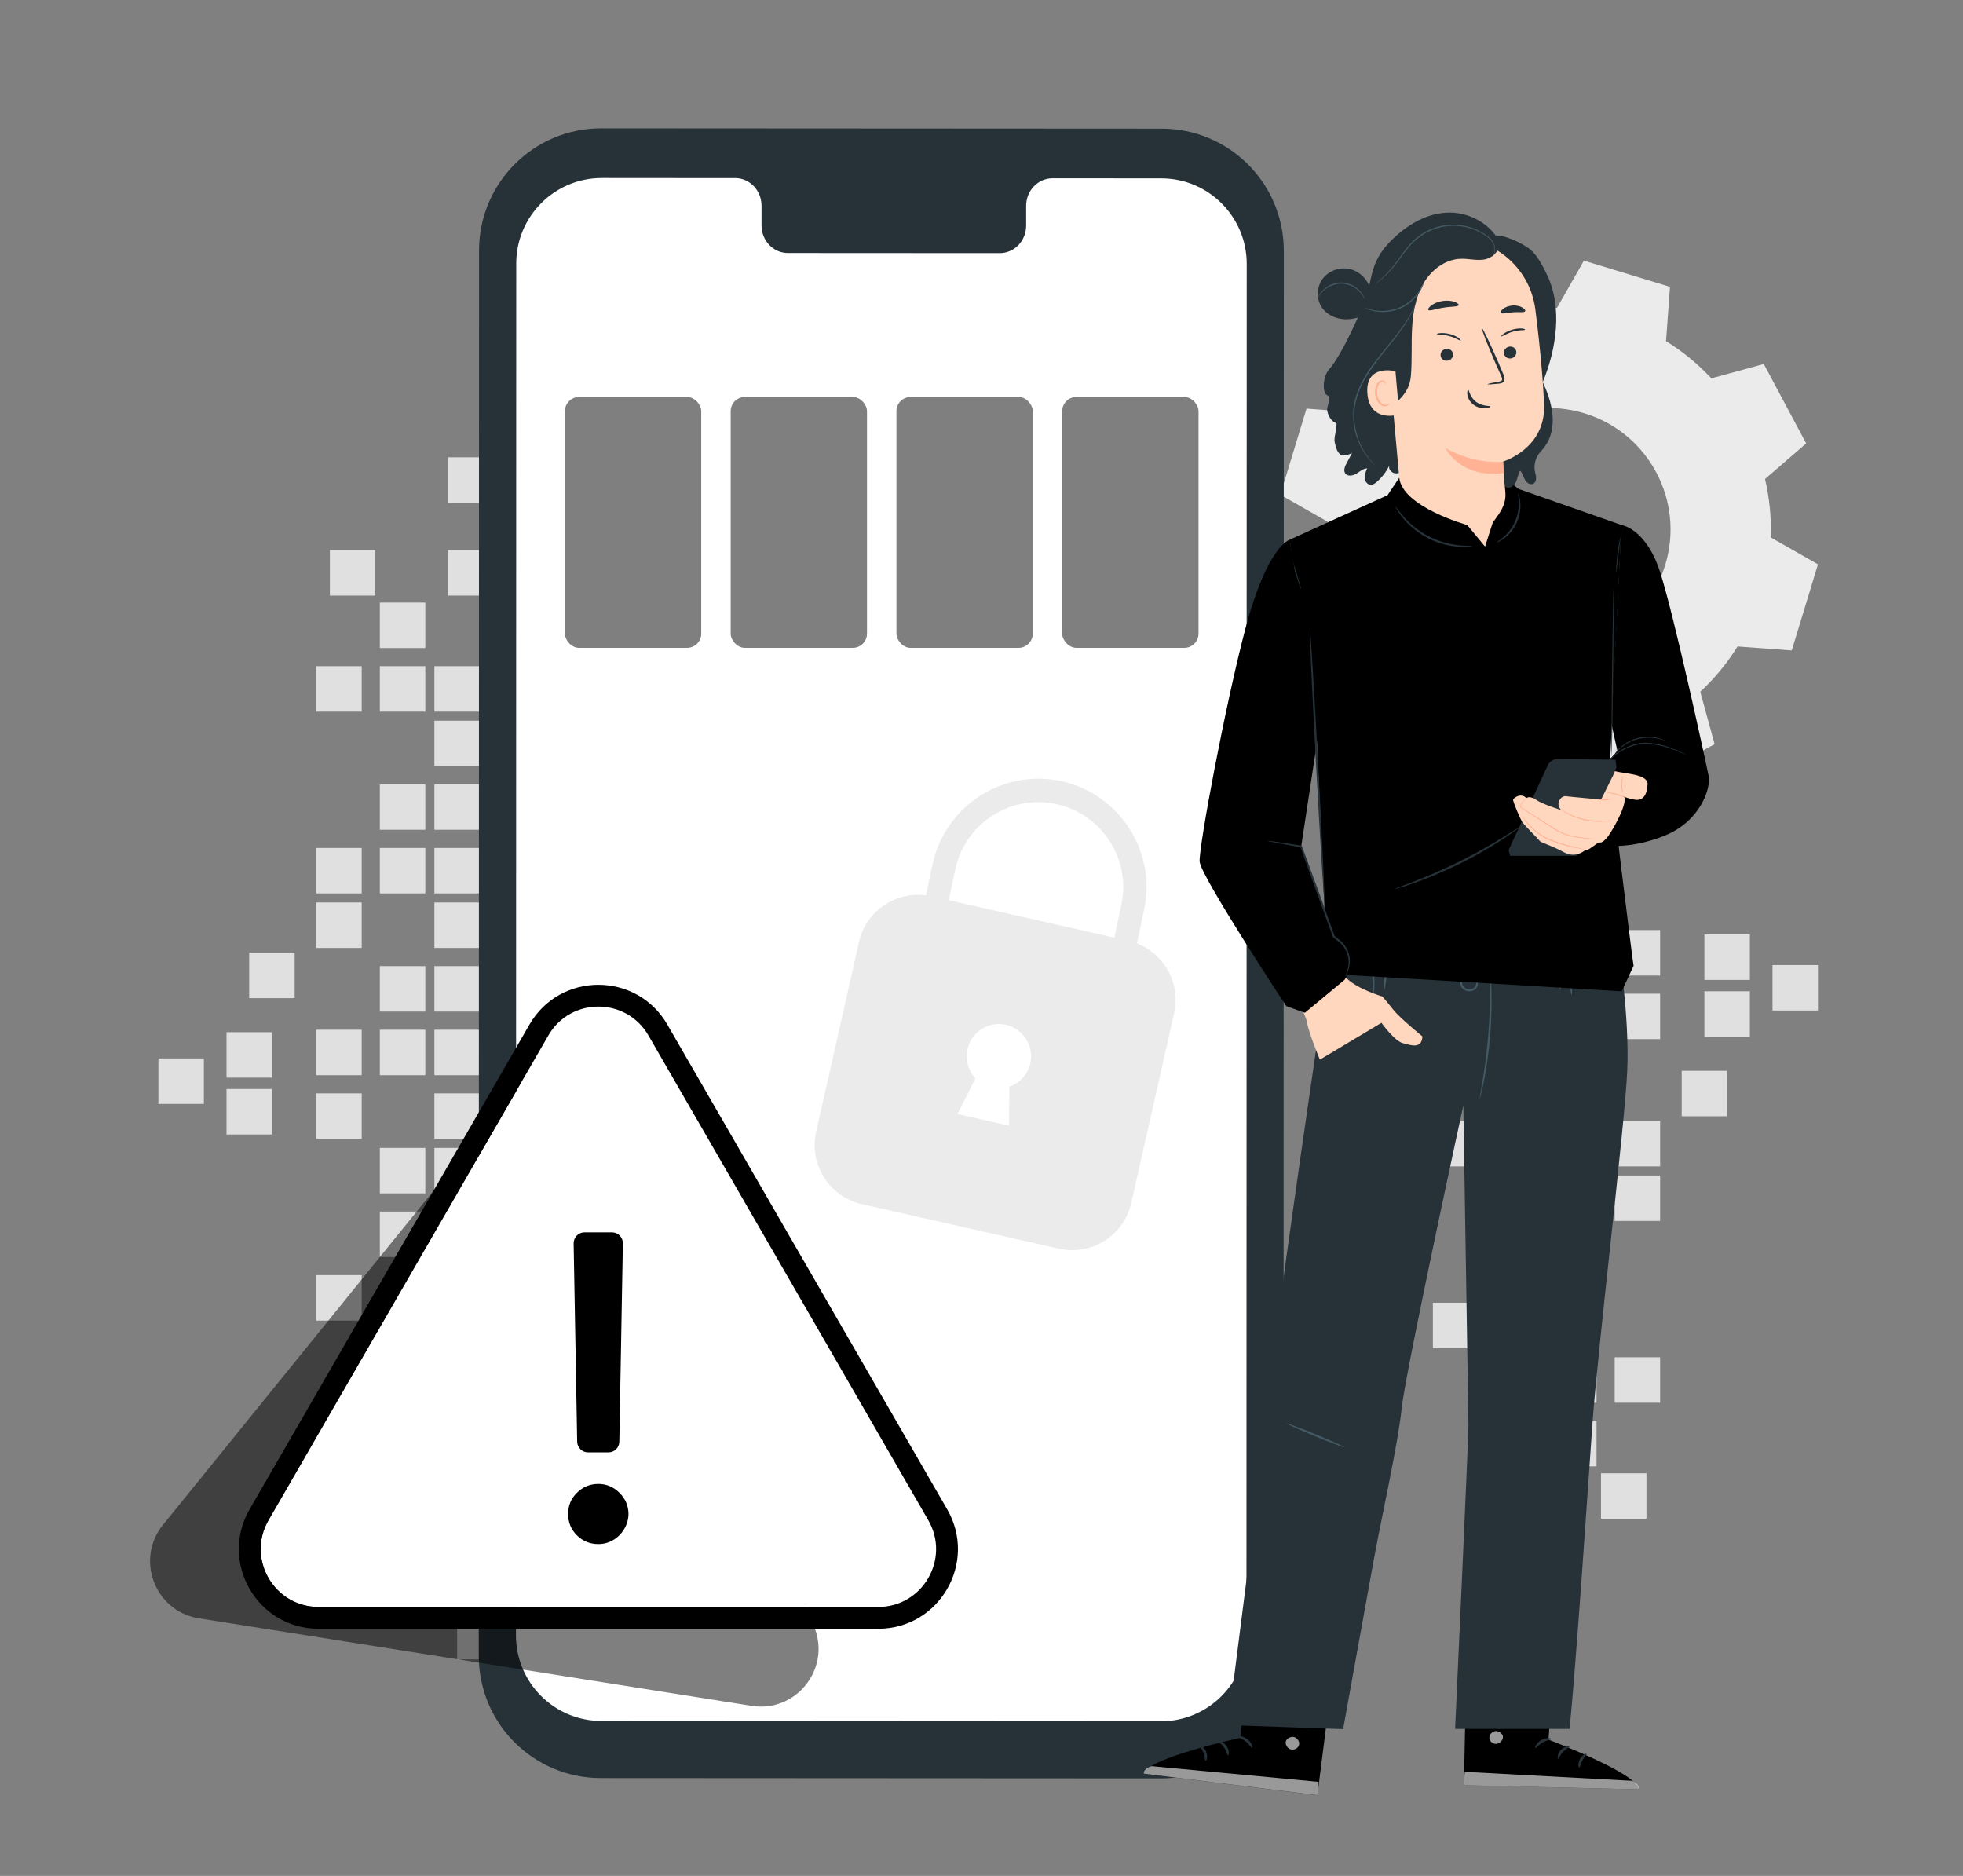 <svg width="1800" height="1720" viewBox="0 0 1800 1720" fill="none" xmlns="http://www.w3.org/2000/svg">
<rect x="0" y="0" width="1800" height="1720" fill="#808080" stroke="none"/>
<g clip-path="url(#clip0_119_6794)">
<path d="M1247.7 378.264C1257.29 362.768 1268.84 348.836 1281.87 336.722L1268.69 288.618L1341.53 249.802L1374.14 287.558C1391.5 283.47 1409.47 281.652 1427.69 282.309L1452.38 239L1531.32 263.027L1527.69 312.746C1543.18 322.336 1557.11 333.895 1569.23 346.918L1617.33 333.744L1656.2 406.581L1618.44 439.188C1622.53 456.502 1624.35 474.522 1623.69 492.743L1667 517.426L1642.97 596.371L1593.25 592.737C1583.66 608.233 1572.1 622.164 1559.08 634.279L1572.26 682.382L1499.42 721.249L1466.81 683.493C1449.5 687.581 1431.48 689.398 1413.26 688.742L1388.57 732.051L1309.63 708.024L1313.26 658.305C1297.77 648.715 1283.84 637.156 1271.72 624.133L1223.62 637.307L1184.8 564.47L1222.56 531.862C1218.47 514.549 1216.65 496.529 1217.31 478.307L1174 453.625L1198.03 374.68L1247.75 378.314L1247.7 378.264ZM1313.97 453.069C1296.05 511.924 1329.26 574.111 1388.07 591.98C1446.87 609.899 1509.11 576.685 1526.98 517.88C1544.9 459.076 1511.69 396.839 1452.88 378.97C1394.03 361.051 1331.84 394.265 1313.97 453.069Z" fill="#EBEBEB"/>
<path d="M1468.05 1392.53H1509.73V1350.85H1468.05V1392.53Z" fill="#E0E0E0"/>
<path d="M1359.74 1392.53H1401.42V1350.85H1359.74V1392.53Z" fill="#E0E0E0"/>
<path d="M1522.28 1077.79H1480.6V1119.47H1522.28V1077.79Z" fill="#E0E0E0"/>
<path d="M1463.94 1077.79H1422.26V1119.47H1463.94V1077.79Z" fill="#E0E0E0"/>
<path d="M1413.93 1077.79H1372.25V1119.47H1413.93V1077.79Z" fill="#E0E0E0"/>
<path d="M1522.28 1027.78H1480.6V1069.46H1522.28V1027.78Z" fill="#E0E0E0"/>
<path d="M1413.93 1027.78H1372.25V1069.46H1413.93V1027.78Z" fill="#E0E0E0"/>
<path d="M1355.59 1027.78H1313.91V1069.46H1355.59V1027.78Z" fill="#E0E0E0"/>
<path d="M1463.94 969.438H1422.26V1011.12H1463.94V969.438Z" fill="#E0E0E0"/>
<path d="M1413.93 969.438H1372.25V1011.12H1413.93V969.438Z" fill="#E0E0E0"/>
<path d="M1522.28 911.101H1480.6V952.781H1522.28V911.101Z" fill="#E0E0E0"/>
<path d="M1463.94 911.101H1422.26V952.781H1463.94V911.101Z" fill="#E0E0E0"/>
<path d="M1413.93 911.101H1372.25V952.781H1413.93V911.101Z" fill="#E0E0E0"/>
<path d="M1604.55 856.799H1562.87V898.48H1604.55V856.799Z" fill="#E0E0E0"/>
<path d="M1604.55 908.882H1562.87V950.562H1604.55V908.882Z" fill="#E0E0E0"/>
<path d="M1522.28 852.762H1480.6V894.443H1522.28V852.762Z" fill="#E0E0E0"/>
<path d="M1413.93 852.762H1372.25V894.443H1413.93V852.762Z" fill="#E0E0E0"/>
<path d="M1355.59 852.762H1313.91V894.443H1355.59V852.762Z" fill="#E0E0E0"/>
<path d="M1666.99 884.841H1625.31V926.521H1666.99V884.841Z" fill="#E0E0E0"/>
<path d="M1463.94 802.753H1422.26V844.433H1463.94V802.753Z" fill="#E0E0E0"/>
<path d="M1413.93 802.753H1372.25V844.433H1413.93V802.753Z" fill="#E0E0E0"/>
<path d="M1463.94 744.415H1422.26V786.095H1463.94V744.415Z" fill="#E0E0E0"/>
<path d="M1413.93 744.415H1372.25V786.095H1413.93V744.415Z" fill="#E0E0E0"/>
<path d="M1355.59 744.415H1313.91V786.095H1355.59V744.415Z" fill="#E0E0E0"/>
<path d="M1522.28 686.077H1480.6V727.757H1522.28V686.077Z" fill="#E0E0E0"/>
<path d="M1413.93 686.077H1372.25V727.757H1413.93V686.077Z" fill="#E0E0E0"/>
<path d="M1355.59 686.077H1313.91V727.757H1355.59V686.077Z" fill="#E0E0E0"/>
<path d="M1413.93 636.067H1372.25V677.748H1413.93V636.067Z" fill="#E0E0E0"/>
<path d="M1522.28 577.729H1480.6V619.41H1522.28V577.729Z" fill="#E0E0E0"/>
<path d="M1463.94 577.729H1422.26V619.41H1463.94V577.729Z" fill="#E0E0E0"/>
<path d="M1413.93 577.729H1372.25V619.41H1413.93V577.729Z" fill="#E0E0E0"/>
<path d="M1355.59 577.729H1313.91V619.41H1355.59V577.729Z" fill="#E0E0E0"/>
<path d="M1463.94 519.392H1422.26V561.072H1463.94V519.392Z" fill="#E0E0E0"/>
<path d="M1355.59 519.392H1313.91V561.072H1355.59V519.392Z" fill="#E0E0E0"/>
<path d="M1413.93 469.382H1372.25V511.063H1413.93V469.382Z" fill="#E0E0E0"/>
<path d="M1393.09 375.51H1351.41V417.191H1393.09V375.51Z" fill="#E0E0E0"/>
<path d="M1463.94 1302.81H1422.26V1344.49H1463.94V1302.81Z" fill="#E0E0E0"/>
<path d="M1522.28 1244.47H1480.6V1286.15H1522.28V1244.47Z" fill="#E0E0E0"/>
<path d="M1463.94 1244.47H1422.26V1286.15H1463.94V1244.47Z" fill="#E0E0E0"/>
<path d="M1413.93 1244.47H1372.25V1286.15H1413.93V1244.47Z" fill="#E0E0E0"/>
<path d="M1401.42 1435.96H1359.74V1477.64H1401.42V1435.96Z" fill="#E0E0E0"/>
<path d="M1413.93 1194.46H1372.25V1236.14H1413.93V1194.46Z" fill="#E0E0E0"/>
<path d="M1355.59 1194.46H1313.91V1236.14H1355.59V1194.46Z" fill="#E0E0E0"/>
<path d="M1463.94 1136.12H1422.26V1177.8H1463.94V1136.12Z" fill="#E0E0E0"/>
<path d="M1413.93 1136.12H1372.25V1177.8H1413.93V1136.12Z" fill="#E0E0E0"/>
<path d="M1583.74 981.804H1542.06V1023.48H1583.74V981.804Z" fill="#E0E0E0"/>
<path d="M344.167 504.407H302.486V546.087H344.167V504.407Z" fill="#E0E0E0"/>
<path d="M452.513 504.407H410.833V546.087H452.513V504.407Z" fill="#E0E0E0"/>
<path d="M331.655 777.476H289.975V819.156H331.655V777.476Z" fill="#E0E0E0"/>
<path d="M389.993 777.476H348.312V819.156H389.993V777.476Z" fill="#E0E0E0"/>
<path d="M440.003 777.476H398.322V819.156H440.003V777.476Z" fill="#E0E0E0"/>
<path d="M331.655 827.485H289.975V869.165H331.655V827.485Z" fill="#E0E0E0"/>
<path d="M440.003 827.485H398.322V869.165H440.003V827.485Z" fill="#E0E0E0"/>
<path d="M498.341 827.485H456.66V869.165H498.341V827.485Z" fill="#E0E0E0"/>
<path d="M389.993 885.823H348.312V927.504H389.993V885.823Z" fill="#E0E0E0"/>
<path d="M440.003 885.823H398.322V927.504H440.003V885.823Z" fill="#E0E0E0"/>
<path d="M331.655 944.161H289.975V985.842H331.655V944.161Z" fill="#E0E0E0"/>
<path d="M389.993 944.161H348.312V985.842H389.993V944.161Z" fill="#E0E0E0"/>
<path d="M440.003 944.161H398.322V985.842H440.003V944.161Z" fill="#E0E0E0"/>
<path d="M249.386 998.499H207.705V1040.18H249.386V998.499Z" fill="#E0E0E0"/>
<path d="M249.386 946.416H207.705V988.096H249.386V946.416Z" fill="#E0E0E0"/>
<path d="M331.655 1002.5H289.975V1044.18H331.655V1002.5Z" fill="#E0E0E0"/>
<path d="M440.003 1002.5H398.322V1044.18H440.003V1002.5Z" fill="#E0E0E0"/>
<path d="M498.341 1002.5H456.66V1044.18H498.341V1002.5Z" fill="#E0E0E0"/>
<path d="M186.937 970.457H145.257V1012.14H186.937V970.457Z" fill="#E0E0E0"/>
<path d="M389.993 1052.51H348.312V1094.19H389.993V1052.51Z" fill="#E0E0E0"/>
<path d="M440.003 1052.51H398.322V1094.19H440.003V1052.51Z" fill="#E0E0E0"/>
<path d="M389.993 1110.85H348.312V1152.53H389.993V1110.85Z" fill="#E0E0E0"/>
<path d="M440.003 1110.85H398.322V1152.53H440.003V1110.85Z" fill="#E0E0E0"/>
<path d="M498.341 1110.85H456.66V1152.53H498.341V1110.85Z" fill="#E0E0E0"/>
<path d="M331.655 1169.18H289.975V1210.86H331.655V1169.18Z" fill="#E0E0E0"/>
<path d="M440.003 1169.18H398.322V1210.86H440.003V1169.18Z" fill="#E0E0E0"/>
<path d="M498.341 1169.18H456.66V1210.86H498.341V1169.18Z" fill="#E0E0E0"/>
<path d="M440.003 1219.19H398.322V1260.87H440.003V1219.19Z" fill="#E0E0E0"/>
<path d="M331.655 1277.53H289.975V1319.21H331.655V1277.53Z" fill="#E0E0E0"/>
<path d="M389.993 1277.53H348.312V1319.21H389.993V1277.53Z" fill="#E0E0E0"/>
<path d="M440.003 1277.53H398.322V1319.21H440.003V1277.53Z" fill="#E0E0E0"/>
<path d="M498.341 1277.53H456.66V1319.21H498.341V1277.53Z" fill="#E0E0E0"/>
<path d="M389.993 1335.87H348.312V1377.55H389.993V1335.87Z" fill="#E0E0E0"/>
<path d="M498.341 1335.87H456.66V1377.55H498.341V1335.87Z" fill="#E0E0E0"/>
<path d="M331.655 1385.88H289.975V1427.56H331.655V1385.88Z" fill="#E0E0E0"/>
<path d="M440.003 1385.88H398.322V1427.56H440.003V1385.88Z" fill="#E0E0E0"/>
<path d="M460.843 1479.79H419.162V1521.47H460.843V1479.79Z" fill="#E0E0E0"/>
<path d="M389.993 552.489H348.312V594.169H389.993V552.489Z" fill="#E0E0E0"/>
<path d="M331.655 610.827H289.975V652.507H331.655V610.827Z" fill="#E0E0E0"/>
<path d="M389.993 610.827H348.312V652.507H389.993V610.827Z" fill="#E0E0E0"/>
<path d="M440.003 610.827H398.322V652.507H440.003V610.827Z" fill="#E0E0E0"/>
<path d="M452.513 419.3H410.833V460.981H452.513V419.3Z" fill="#E0E0E0"/>
<path d="M440.003 660.799H398.322V702.48H440.003V660.799Z" fill="#E0E0E0"/>
<path d="M498.341 660.799H456.66V702.48H498.341V660.799Z" fill="#E0E0E0"/>
<path d="M389.993 719.138H348.312V760.818H389.993V719.138Z" fill="#E0E0E0"/>
<path d="M440.003 719.138H398.322V760.818H440.003V719.138Z" fill="#E0E0E0"/>
<path d="M270.189 873.494H228.509V915.174H270.189V873.494Z" fill="#E0E0E0"/>
<path d="M1064.93 1630.58L550.912 1630.29C489.082 1630.29 439 1580.13 439 1518.3L439.255 229.629C439.255 167.763 489.446 117.645 551.275 117.681L1065.3 117.972C1127.13 118.008 1177.21 168.127 1177.21 229.956L1176.95 1518.63C1176.95 1580.5 1126.76 1630.62 1064.93 1630.58Z" fill="#263238"/>
<path d="M1064.79 163.544L965.134 163.471C951.786 163.471 940.947 174.782 940.947 188.749V206.825C940.947 220.791 930.109 232.102 916.725 232.102L722.47 231.993C709.123 231.993 698.284 220.645 698.284 206.679V188.603C698.284 174.637 687.446 163.289 674.098 163.289H639.037L551.821 163.217C508.504 163.217 473.37 198.314 473.37 241.631L473.115 1499.46C473.115 1542.78 508.176 1577.88 551.493 1577.91L1064.5 1578.21C1107.81 1578.21 1142.95 1543.11 1142.95 1499.79L1143.2 241.958C1143.2 198.678 1108.14 163.544 1064.82 163.544H1064.79Z" fill="white"/>
<path d="M1344.86 1514.99L1342.32 1636.83L1502.67 1640.62C1502.13 1626.11 1419.93 1595.08 1419.93 1595.08L1424.95 1517.1L1344.86 1515.03V1514.99Z" fill="currentColor"/>
<g opacity="0.6">
<path d="M1370.5 1587.37C1367.38 1588.1 1365.16 1591.34 1365.78 1594.32C1366.43 1597.3 1369.89 1599.48 1373.01 1598.79C1376.14 1598.1 1378.94 1594.28 1377.96 1591.41C1376.98 1588.5 1372.72 1586.17 1369.85 1587.55" fill="white"/>
</g>
<g opacity="0.6">
<path d="M1342.32 1636.84L1343.08 1624.58L1496.56 1632.8C1496.56 1632.8 1503.62 1635.89 1502.71 1640.62L1342.35 1636.84H1342.32Z" fill="white"/>
</g>
<path d="M1422.51 1594.39C1422.48 1595.12 1418.55 1595.37 1414.62 1597.66C1410.66 1599.85 1408.58 1603.01 1407.86 1602.72C1407.13 1602.57 1408.44 1598.17 1413.2 1595.48C1417.97 1592.75 1422.69 1593.74 1422.48 1594.43L1422.51 1594.39Z" fill="#263238"/>
<path d="M1439.17 1601.34C1439.32 1602.06 1435.9 1603.23 1433.17 1606.32C1430.33 1609.3 1429.57 1612.68 1428.8 1612.61C1428.08 1612.72 1427.64 1608.36 1431.13 1604.61C1434.59 1600.83 1439.21 1600.65 1439.21 1601.34H1439.17Z" fill="#263238"/>
<path d="M1448.23 1620.61C1447.5 1620.76 1446.52 1617.05 1448.63 1613.01C1450.7 1608.98 1454.45 1607.48 1454.77 1608.1C1455.21 1608.72 1452.77 1610.83 1451.06 1614.14C1449.28 1617.41 1448.99 1620.54 1448.23 1620.58V1620.61Z" fill="#263238"/>
<path d="M1421.6 1576.5C1421.24 1577.15 1417.68 1576.06 1413.28 1576.24C1408.84 1576.35 1405.35 1577.66 1404.98 1577.01C1404.55 1576.46 1407.97 1573.81 1413.2 1573.66C1418.44 1573.48 1422.04 1575.91 1421.64 1576.5H1421.6Z" fill="#263238"/>
<path d="M1418.26 1558.42C1418.26 1558.71 1415.17 1559.11 1410.22 1558.2C1407.78 1557.73 1404.87 1556.93 1401.89 1555.55C1400.4 1554.86 1398.87 1554.06 1397.35 1553.11C1396.62 1552.64 1395.74 1552.16 1394.98 1551.26C1394.14 1550.46 1393.71 1548.49 1394.73 1547.33C1395.56 1546.16 1397.05 1545.73 1398.22 1545.73C1399.42 1545.73 1400.36 1545.98 1401.24 1546.2C1403.02 1546.64 1404.66 1547.25 1406.18 1547.95C1409.2 1549.33 1411.67 1551.07 1413.46 1552.71C1417.09 1556.06 1418.29 1558.86 1418 1559C1417.64 1559.22 1415.89 1556.89 1412.18 1554.09C1410.33 1552.71 1407.97 1551.26 1405.13 1550.09C1403.71 1549.51 1402.18 1549 1400.55 1548.64C1398.87 1548.16 1397.42 1548.13 1396.94 1548.82C1396.76 1549.07 1396.76 1549.18 1397.09 1549.66C1397.45 1550.09 1398.11 1550.53 1398.84 1551C1400.22 1551.91 1401.64 1552.71 1403.02 1553.4C1405.78 1554.78 1408.44 1555.73 1410.69 1556.38C1415.24 1557.69 1418.26 1557.98 1418.26 1558.38V1558.42Z" fill="#263238"/>
<path d="M1417.2 1559.44C1416.91 1559.55 1415.42 1556.86 1415.28 1552.06C1415.2 1549.69 1415.53 1546.82 1416.58 1543.76C1417.13 1542.24 1417.82 1540.71 1418.77 1539.22C1419.75 1537.73 1420.95 1535.76 1424 1535.51C1425.6 1535.51 1426.88 1536.71 1427.31 1537.69C1427.82 1538.74 1427.9 1539.62 1428.08 1540.49C1428.33 1542.27 1428.26 1544.02 1427.93 1545.62C1427.35 1548.82 1425.86 1551.47 1424.3 1553.36C1421.06 1557.22 1417.78 1558.02 1417.71 1557.77C1417.46 1557.4 1420.22 1556.02 1422.73 1552.31C1423.97 1550.49 1425.1 1548.05 1425.46 1545.25C1425.64 1543.84 1425.68 1542.38 1425.46 1540.85C1425.24 1539.25 1424.66 1537.91 1424 1538.09C1423.2 1538.09 1421.82 1539.25 1421.13 1540.53C1420.26 1541.87 1419.57 1543.25 1419.02 1544.6C1417.93 1547.33 1417.42 1549.91 1417.28 1552.13C1416.95 1556.57 1417.71 1559.37 1417.28 1559.47L1417.2 1559.44Z" fill="#263238"/>
<path d="M1223.31 1525.14L1208 1646.04L1048.81 1626.29C1051.5 1612.03 1137.33 1593.37 1137.33 1593.37L1143.81 1515.47L1223.35 1525.14H1223.31Z" fill="currentColor"/>
<g opacity="0.6">
<path d="M1187.34 1592.94C1190.32 1594.1 1192.07 1597.66 1190.98 1600.5C1189.92 1603.34 1186.14 1605.01 1183.16 1603.88C1180.14 1602.76 1177.92 1598.57 1179.34 1595.85C1180.76 1593.12 1185.27 1591.44 1187.92 1593.19" fill="white"/>
</g>
<g opacity="0.6">
<path d="M1208 1646L1209.05 1633.74L1056.04 1619.38C1056.04 1619.38 1048.59 1621.41 1048.84 1626.25L1208.04 1646H1208Z" fill="white"/>
</g>
<path d="M1134.86 1592.28C1134.79 1593.01 1138.64 1593.85 1142.17 1596.68C1145.77 1599.45 1147.37 1602.86 1148.13 1602.65C1148.86 1602.61 1148.24 1598.06 1143.88 1594.68C1139.55 1591.26 1134.75 1591.59 1134.86 1592.28Z" fill="#263238"/>
<path d="M1117.36 1596.72C1117.11 1597.41 1120.31 1599.08 1122.56 1602.5C1124.93 1605.88 1125.18 1609.3 1125.98 1609.37C1126.71 1609.59 1127.77 1605.34 1124.86 1601.12C1121.98 1596.86 1117.47 1595.99 1117.36 1596.68V1596.72Z" fill="#263238"/>
<path d="M1105.58 1614.43C1106.27 1614.69 1107.8 1611.12 1106.27 1606.87C1104.78 1602.57 1101.33 1600.54 1100.93 1601.12C1100.42 1601.66 1102.53 1604.14 1103.69 1607.63C1104.96 1611.12 1104.82 1614.25 1105.58 1614.43Z" fill="#263238"/>
<path d="M1138.39 1574.71C1138.64 1575.44 1142.31 1574.86 1146.68 1575.7C1151.04 1576.42 1154.32 1578.24 1154.79 1577.7C1155.3 1577.22 1152.28 1574.1 1147.15 1573.19C1142.02 1572.24 1138.1 1574.13 1138.39 1574.75V1574.71Z" fill="#263238"/>
<path d="M1144.35 1557.33C1144.32 1557.62 1147.33 1558.46 1152.32 1558.27C1154.79 1558.17 1157.77 1557.77 1160.94 1556.89C1162.54 1556.46 1164.17 1555.87 1165.81 1555.15C1166.61 1554.78 1167.52 1554.46 1168.43 1553.66C1169.37 1553 1170.1 1551.11 1169.27 1549.8C1168.57 1548.53 1167.19 1547.87 1166.07 1547.69C1164.9 1547.51 1163.92 1547.62 1163.05 1547.69C1161.23 1547.87 1159.48 1548.24 1157.88 1548.67C1154.68 1549.62 1152.03 1550.96 1149.99 1552.31C1145.92 1555.07 1144.32 1557.66 1144.57 1557.84C1144.9 1558.13 1146.97 1556.06 1151.04 1553.84C1153.08 1552.75 1155.63 1551.66 1158.61 1550.93C1160.1 1550.56 1161.7 1550.31 1163.34 1550.16C1165.08 1549.95 1166.5 1550.13 1166.87 1550.89C1166.97 1551.18 1167.01 1551.29 1166.57 1551.73C1166.17 1552.13 1165.41 1552.46 1164.65 1552.82C1163.12 1553.51 1161.63 1554.09 1160.17 1554.56C1157.23 1555.51 1154.46 1556.09 1152.14 1556.42C1147.44 1557.04 1144.39 1556.89 1144.35 1557.29V1557.33Z" fill="#263238"/>
<path d="M1145.22 1558.49C1145.48 1558.64 1147.33 1556.2 1148.21 1551.47C1148.64 1549.15 1148.72 1546.24 1148.13 1543.07C1147.84 1541.51 1147.33 1539.87 1146.64 1538.23C1145.88 1536.63 1145.01 1534.49 1142.02 1533.8C1140.46 1533.54 1139 1534.56 1138.42 1535.47C1137.77 1536.42 1137.55 1537.29 1137.26 1538.13C1136.75 1539.84 1136.57 1541.58 1136.64 1543.22C1136.75 1546.49 1137.8 1549.33 1139.11 1551.44C1141.77 1555.73 1144.9 1557 1144.97 1556.75C1145.26 1556.42 1142.75 1554.64 1140.82 1550.6C1139.88 1548.6 1139.11 1546.05 1139.15 1543.22C1139.15 1541.8 1139.37 1540.34 1139.84 1538.89C1140.28 1537.33 1141.08 1536.13 1141.7 1536.34C1142.5 1536.42 1143.7 1537.8 1144.17 1539.14C1144.82 1540.6 1145.3 1542.05 1145.66 1543.47C1146.31 1546.31 1146.46 1548.96 1146.28 1551.18C1145.95 1555.62 1144.79 1558.27 1145.22 1558.46V1558.49Z" fill="#263238"/>
<path d="M1483.94 867.929L1219.53 876.367C1219.53 876.367 1160.68 1269.35 1162.32 1296.66L1126.02 1581.7L1231.6 1585.41C1231.6 1585.41 1248.23 1492.99 1259.79 1429.71C1267.5 1387.62 1281.58 1325.87 1285.36 1290.7C1289.18 1255.56 1341.81 1013.63 1341.81 1013.63C1341.81 1013.63 1346.39 1295.03 1346.5 1306.74C1346.61 1318.45 1334.28 1585.19 1334.28 1585.19H1439.13C1444.55 1537.03 1457.43 1344.38 1460.19 1305.46C1465.21 1235.2 1489.76 1032.94 1492.09 982.204C1494.38 931.468 1483.91 867.929 1483.91 867.929H1483.94Z" fill="#263238"/>
<path d="M1259.68 910.118C1259.17 910.118 1258.59 904.663 1258.41 897.898C1258.19 891.133 1258.41 885.641 1258.96 885.604C1259.46 885.604 1260.05 891.06 1260.23 897.825C1260.45 904.59 1260.23 910.082 1259.68 910.118Z" fill="#455A64"/>
<path d="M1269.32 907.282C1268.81 907.245 1268.85 902.553 1269.39 896.843C1269.94 891.133 1270.78 886.514 1271.29 886.551C1271.79 886.587 1271.76 891.279 1271.21 896.989C1270.67 902.699 1269.83 907.318 1269.32 907.282Z" fill="#455A64"/>
<path d="M1430.7 907.281C1430.19 907.281 1429.79 903.281 1429.79 898.334C1429.79 893.388 1430.19 889.387 1430.7 889.387C1431.21 889.387 1431.61 893.388 1431.61 898.334C1431.61 903.281 1431.21 907.281 1430.7 907.281Z" fill="#455A64"/>
<path d="M1441.06 912.01C1440.59 912.083 1439.5 906.954 1440.04 900.553C1440.55 894.152 1442.52 889.242 1442.95 889.387C1443.46 889.533 1442.37 894.479 1441.86 900.699C1441.31 906.882 1441.61 911.973 1441.06 912.01Z" fill="#455A64"/>
<path d="M1356.83 1007.34C1356.83 1007.34 1356.94 1005.66 1357.45 1002.75C1357.99 999.48 1358.72 995.298 1359.56 990.315C1361.3 979.804 1363.34 965.256 1364.65 949.071C1365.96 932.886 1366.28 918.193 1366.25 907.573C1366.21 902.517 1366.18 898.298 1366.14 894.952C1366.14 891.97 1366.14 890.333 1366.28 890.333C1366.39 890.333 1366.61 891.97 1366.87 894.952C1367.12 897.934 1367.38 902.226 1367.56 907.573C1367.92 918.229 1367.78 932.995 1366.47 949.253C1365.16 965.511 1362.9 980.095 1360.83 990.57C1359.81 995.807 1358.86 1000.03 1358.14 1002.9C1357.41 1005.81 1356.94 1007.37 1356.83 1007.34Z" fill="#455A64"/>
<path d="M1347.77 893.279C1347.84 893.606 1345.01 893.279 1342.5 896.225C1341.33 897.643 1340.35 899.826 1340.79 902.153C1341.15 904.445 1343.37 906.409 1346.06 906.918C1348.79 907.427 1351.55 906.445 1352.72 904.408C1353.95 902.444 1353.84 900.007 1353.3 898.262C1352.06 894.588 1349.26 893.861 1349.48 893.57C1349.48 893.497 1350.17 893.461 1351.23 894.043C1352.28 894.588 1353.63 895.825 1354.5 897.825C1355.3 899.789 1355.7 902.626 1354.17 905.281C1352.68 908.009 1349.01 909.355 1345.73 908.7C1342.42 908.118 1339.52 905.499 1339.11 902.444C1338.68 899.389 1340.06 896.88 1341.55 895.388C1343.08 893.861 1344.79 893.206 1345.99 893.097C1347.19 892.988 1347.81 893.243 1347.81 893.315L1347.77 893.279Z" fill="#455A64"/>
<path d="M1232.7 1326.89C1232.51 1327.36 1220.55 1322.89 1205.96 1316.88C1191.38 1310.88 1179.74 1305.68 1179.92 1305.21C1180.1 1304.74 1192.07 1309.21 1206.65 1315.21C1221.24 1321.21 1232.88 1326.41 1232.7 1326.89Z" fill="#455A64"/>
<path d="M1497.95 885.605C1497 882.223 1475.94 707.79 1475.94 707.79L1486.85 481.385L1392.65 448.36L1377.74 436.977L1283.03 438.068L1272.3 454.034L1182.65 494.842L1207.64 680.331L1214.66 835.559L1221.28 893.061L1487.03 908.918L1497.91 885.641L1497.95 885.605Z" fill="currentColor"/>
<g opacity="0.3">
<path d="M1483.47 769.256L1384.03 781.222C1383.05 788.569 1388.69 795.588 1395.52 798.461C1402.36 801.335 1410.11 800.898 1417.49 799.843C1424.84 798.789 1432.22 797.188 1439.61 797.843C1447.02 798.498 1454.23 801.444 1461.68 800.971C1469.07 800.534 1476.12 796.534 1480.3 790.423C1484.49 784.35 1485.69 776.312 1483.5 769.256H1483.47Z" fill="black"/>
</g>
<path d="M1486.85 481.385C1486.85 481.385 1508.89 484.476 1521.77 523.102C1534.64 561.727 1564.9 702.117 1566.83 711.791C1568.76 721.466 1560.36 752.271 1526.75 766.056C1494.45 779.294 1468.96 775.112 1468.96 775.112V704.044L1483.11 688.587L1477.54 663.528L1486.78 481.385H1486.85Z" fill="currentColor"/>
<path d="M1546.75 692.369C1546.75 692.369 1545.52 691.896 1543.37 690.951C1541.23 690.005 1538.13 688.623 1534.21 687.204C1530.28 685.75 1525.51 684.222 1520.09 683.204C1517.4 682.695 1514.53 682.294 1511.51 682.113C1508.49 681.894 1505.44 682.04 1502.35 682.658C1489.87 685.204 1479.91 692.224 1474.85 698.734C1472.23 702.007 1470.96 705.135 1470.09 707.317C1469.43 709.536 1469.1 710.809 1468.99 710.809C1468.99 710.809 1468.99 710.482 1469.1 709.863C1469.21 709.245 1469.39 708.336 1469.69 707.208C1470.45 704.99 1471.69 701.716 1474.27 698.334C1479.32 691.533 1489.4 684.295 1502.16 681.676C1505.33 681.058 1508.57 680.912 1511.58 681.131C1514.64 681.312 1517.55 681.749 1520.28 682.294C1525.77 683.386 1530.53 685.022 1534.46 686.55C1538.39 688.077 1541.44 689.569 1543.55 690.623C1544.61 691.132 1545.41 691.569 1545.95 691.896C1546.5 692.187 1546.75 692.369 1546.75 692.405V692.369Z" fill="#263238"/>
<path d="M1526.79 679.13C1526.79 679.13 1524.13 678.112 1519.69 677.202C1515.29 676.293 1508.89 675.857 1502.16 677.566C1495.47 679.239 1490.02 682.622 1486.56 685.531C1483.07 688.441 1481.36 690.696 1481.21 690.587C1481.18 690.55 1481.54 689.932 1482.34 688.95C1483.14 687.932 1484.38 686.55 1486.12 685.022C1489.54 681.931 1495.07 678.366 1501.94 676.621C1508.85 674.875 1515.4 675.42 1519.88 676.548C1522.13 677.093 1523.88 677.748 1525.04 678.257C1526.2 678.766 1526.82 679.13 1526.82 679.166L1526.79 679.13Z" fill="#263238"/>
<path d="M1479.61 539.286C1479.9 539.286 1479.69 573.874 1479.18 616.5C1478.67 659.163 1478.01 693.715 1477.72 693.715C1477.43 693.715 1477.65 659.127 1478.16 616.5C1478.67 573.874 1479.32 539.286 1479.61 539.286Z" fill="#263238"/>
<path d="M1238.15 246.796C1228.91 244.468 1218.44 248.069 1212.76 255.706C1207.13 263.344 1206.87 274.655 1212.44 282.402C1217.06 288.84 1225.06 292.368 1232.99 292.731C1240.91 293.095 1248.77 290.586 1255.75 286.803L1256.95 266.327C1254.84 257.052 1247.39 249.123 1238.15 246.796Z" fill="#263238"/>
<path d="M1293.43 323.464C1302.93 340.086 1309.87 358.634 1310.24 377.802C1310.6 396.969 1303.84 416.754 1289.54 429.484C1286.78 431.921 1283.47 434.212 1279.8 434.03C1276.12 433.848 1272.59 429.993 1274.05 426.611C1271.28 432.394 1267.32 437.595 1262.48 441.813C1260.88 443.232 1258.99 444.578 1256.85 444.505C1253.79 444.396 1251.54 441.268 1251.35 438.213C1251.14 435.158 1252.41 432.212 1253.68 429.448C1249.94 429.52 1246.95 432.321 1243.75 434.285C1240.59 436.249 1235.79 437.122 1233.6 434.067C1231.64 431.375 1233.2 427.629 1234.81 424.683C1242.08 411.299 1249.39 397.151 1249.68 381.912C1249.9 371.037 1246.52 360.198 1247.97 349.469C1249.79 336.376 1259.36 324.628 1271.83 320.264C1279.03 317.754 1287.94 317.936 1293.22 323.428" fill="#263238"/>
<path d="M1379.89 402.497C1386.51 391.986 1400.22 387.731 1405.31 376.42C1414.22 356.489 1411.64 338.813 1409.38 317.1C1407.82 302.224 1407.78 280.947 1397.82 269.818C1390.8 261.962 1385.85 257.234 1379.49 248.869C1372.47 239.667 1365.08 228.683 1370.54 218.5" fill="#263238"/>
<path d="M1376.94 402.97C1380.87 398.242 1386.87 395.332 1393.01 395.187C1396.11 395.114 1399.23 395.769 1402.07 397.005L1370.39 216.099C1378.58 214.426 1398.76 224.173 1404.65 230.065C1410.58 235.957 1414.4 243.595 1418.11 251.051C1433.31 281.748 1426.98 320.627 1414.62 350.415C1425.93 374.019 1427.86 396.751 1414.33 412.208C1414.26 412.281 1414.18 412.354 1414.11 412.463C1413.49 413.154 1412.84 413.917 1412.15 414.718C1407.82 419.737 1406.14 426.502 1407.6 432.939C1407.6 433.012 1407.64 433.121 1407.67 433.194C1408.11 435.049 1408.65 436.94 1408.55 438.868C1408.44 440.795 1407.53 442.796 1405.78 443.596C1402.94 444.905 1399.74 442.505 1398.25 439.777C1396.76 437.049 1396.07 433.812 1393.92 431.557C1391.89 434.794 1391.6 438.795 1389.92 442.25C1388.25 445.669 1384.03 448.578 1380.76 446.578C1379.38 445.742 1378.58 444.25 1377.85 442.832C1374.68 436.54 1372.07 429.848 1371.45 422.828C1370.83 415.809 1372.43 408.389 1376.9 402.97H1376.94Z" fill="#263238"/>
<path d="M1270.81 302.297L1283.07 438.067C1285.94 464.909 1345.37 481.384 1345.37 481.384L1361.74 501.17L1368.68 479.53C1372.94 472.656 1381.81 464.472 1380.29 450.397C1378.98 438.504 1378.25 424.392 1378.21 423.192C1378.21 423.192 1417.24 411.481 1415.86 371.437C1415.2 352.088 1412.44 319.645 1407.85 283.712C1402.91 245.123 1369.12 216.826 1330.24 218.645L1326.39 218.827C1284.81 223.228 1265.36 260.944 1270.88 302.37L1270.81 302.297Z" fill="#FFD6BE"/>
<path d="M1378.36 423.301C1378.36 423.301 1353.15 426.538 1325.44 410.899C1325.44 410.899 1339.11 439.159 1378.94 433.667L1378.36 423.301Z" fill="#FFB294"/>
<path d="M1390.43 322.628C1390.69 325.647 1388.32 328.338 1385.2 328.665C1382.07 328.993 1379.3 326.81 1379.05 323.792C1378.8 320.773 1381.16 318.082 1384.29 317.754C1387.42 317.427 1390.18 319.609 1390.43 322.628Z" fill="#263238"/>
<path d="M1398.4 302.333C1397.82 302.915 1393.27 302.406 1387.34 304.079C1381.41 305.716 1377.45 308.625 1376.72 308.407C1376.36 308.334 1376.9 307.425 1378.61 306.116C1380.32 304.843 1383.34 303.206 1387.01 302.152C1390.72 301.133 1393.96 300.988 1395.92 301.242C1397.92 301.497 1398.69 302.042 1398.4 302.297V302.333Z" fill="#263238"/>
<path d="M1332.35 324.701C1332.6 327.72 1330.24 330.411 1327.11 330.739C1323.98 331.066 1321.22 328.884 1320.97 325.865C1320.71 322.846 1323.08 320.155 1326.2 319.827C1329.33 319.5 1332.1 321.682 1332.35 324.701Z" fill="#263238"/>
<path d="M1339.33 312.262C1338.53 312.481 1334.86 309.716 1328.9 308.152C1322.97 306.552 1318.06 307.061 1317.55 306.479C1317.29 306.225 1318.2 305.716 1320.35 305.461C1322.46 305.206 1325.88 305.352 1329.59 306.298C1333.3 307.28 1336.17 308.844 1337.73 310.044C1339.33 311.28 1339.7 312.117 1339.33 312.226V312.262Z" fill="#263238"/>
<path d="M1364.14 352.27C1364.1 351.906 1367.88 351.07 1374.07 349.978C1375.63 349.76 1377.09 349.36 1377.3 348.269C1377.63 347.105 1376.87 345.469 1376.03 343.65C1374.36 339.904 1372.65 336.012 1370.83 331.902C1363.59 315.172 1358.25 301.388 1358.94 301.097C1359.63 300.806 1366.03 314.154 1373.3 330.884C1375.05 335.03 1376.72 338.958 1378.32 342.704C1379.01 344.45 1380.1 346.451 1379.41 348.851C1379.05 350.051 1377.92 350.96 1376.94 351.288C1375.96 351.652 1375.05 351.688 1374.29 351.797C1368.07 352.415 1364.21 352.634 1364.14 352.27Z" fill="#263238"/>
<path d="M1346.21 357.362C1347.19 357.253 1347.52 363.945 1353.48 368.418C1359.41 372.892 1366.5 371.837 1366.61 372.746C1366.72 373.146 1365.08 374.128 1362.1 374.347C1359.15 374.601 1354.79 373.837 1351.19 371.11C1347.55 368.382 1345.88 364.563 1345.51 361.835C1345.11 359.071 1345.81 357.362 1346.24 357.398L1346.21 357.362Z" fill="#263238"/>
<path d="M1337.55 279.711C1337 281.42 1330.82 280.911 1323.66 282.111C1316.46 283.166 1310.75 285.567 1309.69 284.112C1309.22 283.421 1310.16 281.784 1312.45 280.075C1314.71 278.365 1318.35 276.619 1322.68 275.965C1327 275.274 1331 275.783 1333.66 276.729C1336.35 277.674 1337.77 278.911 1337.51 279.747L1337.55 279.711Z" fill="#263238"/>
<path d="M1398.51 285.385C1397.49 286.876 1392.83 285.858 1387.41 286.33C1381.96 286.585 1377.48 288.222 1376.28 286.876C1375.74 286.221 1376.36 284.73 1378.21 283.239C1380.07 281.748 1383.27 280.366 1387.01 280.111C1390.76 279.856 1394.11 280.838 1396.14 282.075C1398.18 283.312 1398.94 284.694 1398.51 285.421V285.385Z" fill="#263238"/>
<path d="M1217.13 362.453C1212.07 360.599 1213.13 344.996 1218.33 339.213C1231.86 324.155 1251.1 277.42 1251.1 277.42C1258.77 257.78 1254.92 241.558 1275.03 221.155C1289.72 206.243 1308.96 194.713 1329.73 194.895C1350.5 195.077 1371.63 208.316 1377.74 228.574L1373.88 223.628C1375.16 230.865 1367.81 236.939 1360.68 237.994C1353.55 239.085 1346.32 237.012 1339.11 237.303C1325.08 237.849 1312.49 247.523 1305.29 259.816C1298.09 272.109 1295.58 286.658 1294.82 300.951C1294.05 315.245 1294.89 329.611 1293.8 343.905C1292.63 359.18 1284.41 364.999 1273.76 375.801C1263.86 385.84 1254.04 397.951 1246.41 409.699C1243.64 413.99 1235.75 418.209 1231.17 417.518C1226.58 416.827 1224.88 410.208 1223.89 405.589C1222.91 400.424 1225.82 395.15 1225.53 388.131C1221.02 386.494 1218.11 381.802 1217.09 377.038C1216.07 372.273 1221.67 364.126 1217.09 362.453H1217.13Z" fill="#263238"/>
<path d="M1279.61 340.413C1278.92 340.158 1251.72 333.575 1253.86 360.89C1256.01 388.24 1283.03 380.42 1283 379.62C1283 378.82 1279.58 340.377 1279.58 340.377L1279.61 340.413Z" fill="#FFD6BE"/>
<path d="M1273.87 369.946C1273.87 369.946 1273.43 370.31 1272.63 370.746C1271.87 371.182 1270.56 371.51 1269.07 371.11C1266.08 370.273 1263.28 365.872 1262.77 360.962C1262.52 358.489 1262.85 356.052 1263.57 354.052C1264.26 351.979 1265.43 350.488 1266.88 350.124C1268.3 349.688 1269.39 350.451 1269.79 351.215C1270.23 351.943 1270.08 352.524 1270.23 352.561C1270.3 352.634 1270.78 352.052 1270.48 350.961C1270.34 350.415 1269.94 349.797 1269.28 349.324C1268.59 348.851 1267.61 348.633 1266.59 348.851C1264.48 349.178 1262.74 351.251 1261.94 353.47C1261.03 355.725 1260.59 358.416 1260.88 361.217C1261.5 366.709 1264.74 371.655 1268.77 372.492C1270.74 372.855 1272.3 372.128 1273.07 371.437C1273.87 370.71 1273.94 370.055 1273.87 370.019V369.946Z" fill="#FFB294"/>
<path d="M1481.32 696.588L1428.37 695.897C1424.73 695.861 1421.39 697.788 1419.57 700.952L1383.34 779.367L1384.72 784.641H1446.26L1482.23 703.789L1481.29 696.588H1481.32Z" fill="#263238"/>
<path d="M1480.85 706.99L1478.89 711.427L1468.16 733.104C1468.16 733.104 1440.41 730.631 1436.04 730.049C1431.68 729.467 1429.35 734.122 1429.06 736.85C1428.77 739.578 1431.39 742.742 1431.39 742.742C1431.39 742.742 1414.22 737.323 1408.4 733.249C1402.58 729.176 1399.67 731.722 1399.67 731.722C1394.43 726.412 1387.74 731.794 1387.45 733.249C1387.16 734.704 1393.56 750.125 1395.89 753.689C1398.22 757.254 1411.02 769.62 1411.89 771.074C1412.76 772.529 1422.66 775.148 1434.01 781.367C1444.55 787.15 1452.55 780.349 1453.65 779.367C1453.83 779.367 1454.26 779.367 1455.25 779.221C1457.86 778.93 1464.85 772.238 1466.59 772.456C1468.34 772.675 1469.79 772.238 1473.29 768.383C1476.78 764.528 1486.09 748.088 1488.63 739.359C1490.67 732.449 1489.47 730.631 1488.89 730.194C1489.76 730.667 1493 732.267 1499.14 733.249C1506.42 734.413 1510.2 729.176 1510.78 719.283C1511.36 709.39 1488.96 709.608 1480.81 706.99H1480.85Z" fill="#FFD6BE"/>
<path d="M1477.1 752.235C1477.1 752.235 1476.45 752.453 1475.25 752.671C1474.05 752.926 1472.3 753.144 1470.12 753.29C1465.79 753.617 1459.68 753.471 1453.17 752.053C1446.66 750.634 1441.02 748.27 1437.24 746.161C1435.31 745.106 1433.82 744.197 1432.84 743.47C1431.86 742.779 1431.31 742.342 1431.35 742.306C1431.42 742.16 1433.68 743.651 1437.53 745.615C1441.39 747.543 1446.95 749.798 1453.39 751.216C1459.83 752.599 1465.83 752.853 1470.12 752.671C1474.45 752.489 1477.1 752.053 1477.1 752.235Z" fill="#FFB294"/>
<path d="M1477.61 732.377C1477.69 732.595 1474.85 733.686 1471.14 733.868C1467.43 734.05 1464.48 733.213 1464.56 732.958C1464.59 732.704 1467.5 733.14 1471.1 732.958C1474.7 732.813 1477.54 732.122 1477.61 732.377Z" fill="#FFB294"/>
<path d="M1490.78 731.431C1490.67 731.685 1486.74 730.012 1481.69 728.63C1476.63 727.212 1472.41 726.63 1472.45 726.375C1472.45 726.157 1476.81 726.375 1481.94 727.794C1487.07 729.212 1490.89 731.249 1490.78 731.467V731.431Z" fill="#FFB294"/>
<path d="M1488.23 712.736C1488.49 712.809 1487.47 715.828 1487.43 719.683C1487.43 721.611 1487.51 723.393 1487.91 724.484C1488.31 725.648 1489.07 725.939 1489.03 726.048C1489.03 726.084 1488.78 726.121 1488.45 725.939C1488.09 725.757 1487.65 725.357 1487.32 724.739C1486.67 723.466 1486.52 721.647 1486.52 719.647C1486.56 715.61 1488.01 712.591 1488.2 712.7L1488.23 712.736Z" fill="#FFB294"/>
<path d="M1461.54 769.074C1461.54 769.074 1461.25 769.11 1460.66 769.074C1460.01 769.074 1459.17 769.038 1458.19 769.001C1456.04 768.892 1452.95 768.71 1449.13 768.274C1445.32 767.837 1440.77 767.11 1435.93 765.51C1433.53 764.71 1431.02 763.655 1428.59 762.345C1426.15 761.036 1423.75 759.472 1421.27 757.908C1410.22 750.852 1400.36 744.488 1394 740.305L1393.85 740.196V740.014C1394.29 736.777 1396.11 734.74 1397.38 733.686C1398.03 733.14 1398.62 732.849 1399.02 732.667C1399.42 732.485 1399.63 732.413 1399.63 732.449C1399.67 732.522 1398.8 732.849 1397.56 733.94C1396.36 735.031 1394.72 737.068 1394.4 740.087L1394.25 739.832C1400.73 743.833 1410.62 750.089 1421.67 757.145C1424.15 758.708 1426.51 760.272 1428.91 761.582C1431.31 762.891 1433.71 763.946 1436.11 764.746C1440.88 766.346 1445.35 767.146 1449.13 767.656C1452.92 768.165 1456.01 768.419 1458.12 768.638C1459.1 768.747 1459.9 768.819 1460.55 768.892C1461.1 768.965 1461.39 769.001 1461.39 769.038L1461.54 769.074Z" fill="#FFB294"/>
<path d="M1452.15 778.531C1452.15 778.531 1451.21 778.531 1449.54 778.24C1447.86 777.985 1445.46 777.549 1442.52 776.93C1436.62 775.621 1428.55 773.548 1420.04 769.984C1415.78 768.165 1411.97 765.874 1408.87 763.291C1405.78 760.745 1403.27 758.127 1401.27 755.872C1399.27 753.617 1397.74 751.689 1396.73 750.38C1395.71 749.071 1395.16 748.307 1395.2 748.27C1395.24 748.234 1395.89 748.925 1397.02 750.162C1398.14 751.398 1399.71 753.253 1401.78 755.435C1403.82 757.618 1406.33 760.164 1409.42 762.637C1412.47 765.11 1416.22 767.329 1420.44 769.147C1428.84 772.675 1436.92 774.821 1442.73 776.276C1445.64 777.003 1448.01 777.512 1449.68 777.876C1451.32 778.24 1452.23 778.421 1452.23 778.494L1452.15 778.531Z" fill="#FFB294"/>
<path d="M1193.09 540.232C1192.83 540.305 1190.32 533.14 1187.49 524.156C1184.69 515.209 1182.61 507.862 1182.87 507.79C1183.12 507.717 1185.63 514.882 1188.47 523.865C1191.27 532.812 1193.34 540.159 1193.09 540.232Z" fill="#263238"/>
<path d="M1486.05 492.187C1486.05 492.187 1485.98 494.041 1485.58 496.951C1485.14 500.261 1484.63 504.116 1484.05 508.408C1483.54 512.699 1483.11 516.591 1482.74 519.864C1482.41 522.81 1482.2 524.629 1482.05 524.629C1481.91 524.629 1481.91 522.774 1482.05 519.828C1482.2 516.882 1482.52 512.772 1483.07 508.299C1483.61 503.825 1484.31 499.752 1484.89 496.878C1485.47 493.969 1485.94 492.187 1486.09 492.223L1486.05 492.187Z" fill="#263238"/>
<path d="M1393.6 758.272C1393.6 758.272 1392.25 759.509 1389.63 761.436C1387.02 763.364 1383.16 766.055 1378.29 769.256C1368.58 775.657 1354.72 783.913 1338.79 791.805C1322.86 799.698 1307.91 805.699 1296.93 809.591C1291.43 811.518 1286.96 812.973 1283.83 813.882C1280.7 814.791 1278.96 815.228 1278.92 815.119C1278.89 814.973 1280.56 814.282 1283.58 813.155C1286.96 811.882 1291.29 810.245 1296.42 808.281C1307.22 804.099 1322.02 797.916 1337.88 790.06C1353.74 782.204 1367.59 774.166 1377.49 768.092C1382.14 765.182 1386.07 762.746 1389.16 760.818C1391.93 759.072 1393.45 758.163 1393.56 758.308L1393.6 758.272Z" fill="#263238"/>
<g opacity="0.3">
<path d="M1192.65 775.693C1182.94 770.529 1173.12 765.364 1162.5 762.418C1151.88 759.509 1140.28 758.999 1130.09 763.182C1128.97 763.655 1127.69 764.382 1127.62 765.619C1127.51 767.328 1129.66 768.128 1131.33 768.383C1151.55 771.584 1172.9 773.075 1193.16 776.057" fill="black"/>
</g>
<g opacity="0.3">
<path d="M1200.54 579.476C1193.63 614.864 1195.89 651.998 1207.09 686.259L1200.54 579.476Z" fill="black"/>
</g>
<path d="M1304.27 950.235C1304.27 950.235 1283.54 933.395 1277.54 925.758C1271.54 918.12 1267.61 913.683 1267.61 913.683C1267.61 913.683 1242.77 906.263 1233.68 895.752C1224.55 885.241 1209.56 870.111 1209.56 870.111L1180.14 900.953C1180.14 900.953 1197.13 928.449 1198.51 937.541C1199.89 946.598 1210.26 971.584 1210.26 971.584L1266.74 937.832C1266.74 937.832 1278.78 954.672 1286.45 956.49C1292.78 957.982 1303.8 962.564 1304.31 950.235H1304.27Z" fill="#FFD6BE"/>
<path d="M1182.65 494.842C1182.65 494.842 1162.28 500.006 1142.13 575.911C1123.91 644.433 1099.14 776.639 1100.02 789.951C1100.85 803.263 1179.52 922.557 1179.52 922.557L1196.51 928.595L1233.06 898.225C1233.06 898.225 1244.99 878.44 1241.61 873.603C1238.22 868.766 1223.06 858.655 1223.06 858.655L1193.16 776.094L1209.75 666.692L1182.69 494.842H1182.65Z" fill="currentColor"/>
<path d="M1162.32 770.929C1162.32 770.929 1163.08 770.929 1164.54 771.075C1166.21 771.293 1168.28 771.584 1170.76 771.911C1176.47 772.784 1184.1 773.948 1193.27 775.33L1193.71 775.403L1193.85 775.839C1198.58 788.714 1204.51 804.899 1210.98 822.502C1215.64 835.523 1220.04 847.743 1223.86 858.364L1223.6 858C1226.08 860.073 1228.51 861.819 1230.69 864.001C1232.8 866.147 1234.4 868.584 1235.53 871.02C1237.82 875.93 1238.08 880.768 1237.57 884.55C1237.02 888.369 1235.68 891.097 1234.99 892.988C1234.22 894.843 1233.79 895.861 1233.68 895.825C1233.6 895.825 1233.86 894.734 1234.48 892.806C1235.02 890.842 1236.19 888.115 1236.55 884.441C1236.88 880.804 1236.48 876.185 1234.22 871.639C1233.1 869.384 1231.57 867.129 1229.53 865.165C1227.53 863.237 1224.95 861.419 1222.51 859.382L1222.33 859.236L1222.26 859.018C1218.4 848.434 1213.93 836.214 1209.16 823.23C1202.83 805.59 1197.05 789.333 1192.43 776.421L1193.05 776.93C1183.92 775.257 1176.32 773.875 1170.65 772.82C1168.21 772.311 1166.17 771.911 1164.5 771.584C1163.08 771.257 1162.35 771.075 1162.39 771.002L1162.32 770.929Z" fill="#263238"/>
<path d="M1201.09 576.893C1201.63 576.893 1205.05 632.685 1208.76 701.534C1212.47 770.42 1215.02 826.248 1214.47 826.285C1213.93 826.285 1210.51 770.529 1206.8 701.643C1203.09 632.794 1200.54 576.929 1201.09 576.893Z" fill="#263238"/>
<path d="M1260.88 260.58C1260.88 260.58 1261.25 260.216 1262.01 259.562C1262.92 258.762 1264.01 257.852 1265.28 256.761C1268.08 254.288 1272.05 250.542 1276.34 245.377C1280.67 240.249 1284.96 233.484 1290.6 226.501C1296.16 219.518 1304.09 213.008 1313.87 209.371C1323.59 205.625 1333.88 205.188 1342.64 206.934C1351.48 208.68 1358.86 212.426 1364.25 216.572C1366.9 218.681 1368.94 221.191 1369.99 223.701C1371.05 226.247 1371.16 228.683 1370.79 230.575C1370.43 232.466 1369.67 233.812 1369.05 234.575C1368.43 235.375 1367.96 235.63 1367.96 235.63C1367.78 235.557 1369.78 234.212 1370.36 230.502C1370.61 228.683 1370.47 226.356 1369.41 223.955C1368.32 221.555 1366.36 219.227 1363.74 217.19C1358.43 213.19 1351.12 209.589 1342.46 207.952C1333.84 206.279 1323.8 206.752 1314.27 210.425C1304.71 213.99 1296.96 220.282 1291.4 227.156C1285.8 233.993 1281.43 240.795 1276.96 245.886C1272.56 251.015 1268.48 254.688 1265.57 257.089C1264.12 258.289 1262.96 259.162 1262.16 259.744C1261.36 260.326 1260.92 260.616 1260.88 260.58Z" fill="#455A64"/>
<path d="M1251.46 282.257C1251.53 282.039 1255.03 283.748 1261.1 284.657C1267.1 285.603 1275.9 285.312 1284.41 281.384C1292.92 277.419 1298.82 270.873 1301.98 265.708C1305.22 260.471 1306.16 256.688 1306.38 256.797C1306.45 256.797 1306.27 257.779 1305.73 259.416C1305.18 261.089 1304.24 263.417 1302.67 266.145C1299.62 271.527 1293.65 278.365 1284.89 282.439C1276.12 286.476 1267.07 286.621 1260.95 285.457C1257.86 284.875 1255.46 284.112 1253.86 283.457C1252.26 282.802 1251.43 282.329 1251.43 282.257H1251.46Z" fill="#455A64"/>
<path d="M1208.4 273.419C1208.4 273.419 1208.58 272.655 1209.2 271.382C1209.82 270.109 1210.91 268.4 1212.62 266.545C1215.93 262.872 1222.4 258.834 1230.26 258.98C1238.15 259.198 1244.37 263.526 1247.53 267.345C1249.17 269.273 1250.19 271.055 1250.73 272.328C1251.28 273.601 1251.5 274.365 1251.43 274.365C1251.21 274.474 1250.23 271.455 1246.92 267.854C1243.72 264.29 1237.68 260.289 1230.22 260.107C1222.77 259.962 1216.55 263.672 1213.16 267.09C1209.67 270.546 1208.58 273.492 1208.36 273.383L1208.4 273.419Z" fill="#455A64"/>
<path d="M1261.28 426.865C1261.28 426.865 1260.81 426.502 1259.94 425.738C1259.06 424.974 1257.83 423.81 1256.37 422.137C1253.46 418.864 1249.46 413.772 1246.3 406.534C1243.02 399.37 1240.59 390.059 1240.77 379.584C1240.88 369.073 1244.41 357.762 1250.37 347.36C1256.26 336.849 1263.57 327.974 1270.08 319.937C1276.63 311.899 1282.49 304.661 1286.92 298.187C1291.47 291.786 1294.31 286.149 1296.31 282.221C1297.11 280.366 1297.76 278.838 1298.27 277.602C1298.74 276.547 1299 276.001 1299.03 276.001C1299.07 276.001 1298.89 276.583 1298.49 277.674C1298.02 278.947 1297.4 280.511 1296.71 282.402C1294.85 286.367 1292.09 292.15 1287.61 298.624C1283.25 305.17 1277.43 312.517 1270.92 320.591C1264.45 328.666 1257.21 337.54 1251.39 347.942C1245.46 358.235 1242.01 369.364 1241.86 379.657C1241.61 389.95 1243.93 399.151 1247.06 406.28C1250.12 413.481 1253.97 418.573 1256.74 421.919C1259.54 425.265 1261.43 426.829 1261.32 426.938L1261.28 426.865Z" fill="#455A64"/>
<path d="M1350.06 500.661C1350.06 500.661 1348.94 501.025 1346.83 501.206C1344.72 501.425 1341.66 501.497 1337.84 501.279C1330.28 500.879 1319.77 498.806 1309.36 493.459C1298.96 488.149 1291.11 480.803 1286.38 474.947C1283.98 472.001 1282.27 469.455 1281.21 467.637C1280.16 465.818 1279.65 464.727 1279.76 464.691C1280.05 464.509 1282.45 468.509 1287.4 474.11C1292.31 479.675 1300.13 486.658 1310.24 491.823C1320.35 496.987 1330.57 499.242 1337.95 499.97C1345.37 500.734 1350.03 500.333 1350.06 500.661Z" fill="#263238"/>
<path d="M1392.03 452.252C1392.22 452.179 1393.45 454.98 1394 459.89C1394.54 464.727 1394.07 471.746 1391.05 478.693C1388.03 485.64 1383.23 490.768 1379.3 493.641C1375.38 496.587 1372.47 497.606 1372.39 497.424C1372.25 497.133 1374.87 495.714 1378.47 492.623C1382.03 489.531 1386.43 484.549 1389.31 477.929C1392.18 471.346 1392.83 464.691 1392.65 459.999C1392.51 455.271 1391.74 452.361 1392.03 452.288V452.252Z" fill="#263238"/>
<rect x="518" y="364" width="125" height="230" rx="13" fill="currentColor" fill-opacity="0.5"/>
<rect x="670" y="364" width="125" height="230" rx="13" fill="currentColor" fill-opacity="0.5"/>
<rect x="822" y="364" width="125" height="230" rx="13" fill="currentColor" fill-opacity="0.5"/>
<rect x="974" y="364" width="125" height="230" rx="13" fill="currentColor" fill-opacity="0.5"/>
<path d="M849.088 820.94L855.34 791.369C867.422 738.058 920.564 704.431 973.961 716.429C1027.27 728.51 1060.9 781.653 1048.9 834.881L1042.57 865.043C1067.83 874.843 1082.78 901.795 1076.61 929L1037.33 1102.96C1030.57 1132.87 1000.83 1151.63 970.919 1144.87L790.284 1104.06C760.375 1097.3 741.619 1067.56 748.378 1037.65L787.665 863.691C794.002 835.472 820.869 817.223 849.003 820.94H849.088ZM877.983 1021.43L925.211 1032.08L925.549 996.337C934.843 993.126 942.362 985.269 944.728 974.961C948.361 959.078 938.307 943.279 922.423 939.646C906.54 936.013 890.74 946.067 887.107 961.95C884.826 971.92 887.952 981.805 894.458 988.733C888.121 1001.24 877.983 1021.43 877.983 1021.43ZM870.041 825.418L1021.87 859.72L1028.03 830.403C1037.5 788.581 1011.14 746.844 969.229 737.382C927.408 727.919 885.671 754.279 876.208 796.016L869.956 825.502L870.041 825.418Z" fill="#EBEBEB"/>
<path d="M472.434 999.273C498.11 967.566 548.481 975.544 563.102 1013.63L747.015 1492.74C761.636 1530.83 729.541 1570.46 689.244 1564.08L182.369 1483.8C142.071 1477.42 123.795 1429.81 149.471 1398.1L472.434 999.273Z" fill="currentColor" fill-opacity="0.5"/>
<path d="M502.807 949.428C523.206 914.095 574.206 914.095 594.605 949.428L851.202 1393.87C871.602 1429.2 846.102 1473.37 805.303 1473.37H292.109C251.31 1473.37 225.81 1429.2 246.21 1393.87L502.807 949.428Z" fill="white"/>
<path fill-rule="evenodd" clip-rule="evenodd" d="M611.925 939.428L868.522 1383.87C896.62 1432.53 861.498 1493.37 805.302 1493.37H292.109C235.913 1493.37 200.791 1432.53 228.889 1383.87L485.486 939.428C513.583 890.762 583.828 890.762 611.925 939.428ZM594.605 949.428C574.205 914.095 523.206 914.095 502.806 949.428L246.21 1393.87C225.81 1429.2 251.309 1473.37 292.109 1473.37H805.302C846.102 1473.37 871.601 1429.2 851.202 1393.87L594.605 949.428Z" fill="currentColor"/>
<path d="M561.144 1129.91C566.737 1129.91 571.242 1134.49 571.143 1140.08L567.903 1321.86C567.806 1327.31 563.358 1331.68 557.905 1331.68H539.244C533.791 1331.68 529.343 1327.31 529.246 1321.86L526.006 1140.08C525.907 1134.49 530.412 1129.91 536.005 1129.91H561.144ZM548.644 1415.76C540.991 1415.76 534.445 1413.09 529.006 1407.74C523.566 1402.3 520.893 1395.76 520.985 1388.1C520.893 1380.54 523.566 1374.09 529.006 1368.74C534.445 1363.3 540.991 1360.58 548.644 1360.58C556.112 1360.58 562.565 1363.3 568.005 1368.74C573.445 1374.09 576.21 1380.54 576.303 1388.1C576.21 1393.17 574.874 1397.83 572.292 1402.07C569.803 1406.22 566.484 1409.54 562.335 1412.03C558.186 1414.52 553.622 1415.76 548.644 1415.76Z" fill="currentColor"/>
</g>
<defs>
<clipPath id="clip0_119_6794">
<rect width="1533.99" height="1572" fill="white" transform="translate(133 74)"/>
</clipPath>
</defs>
</svg>
